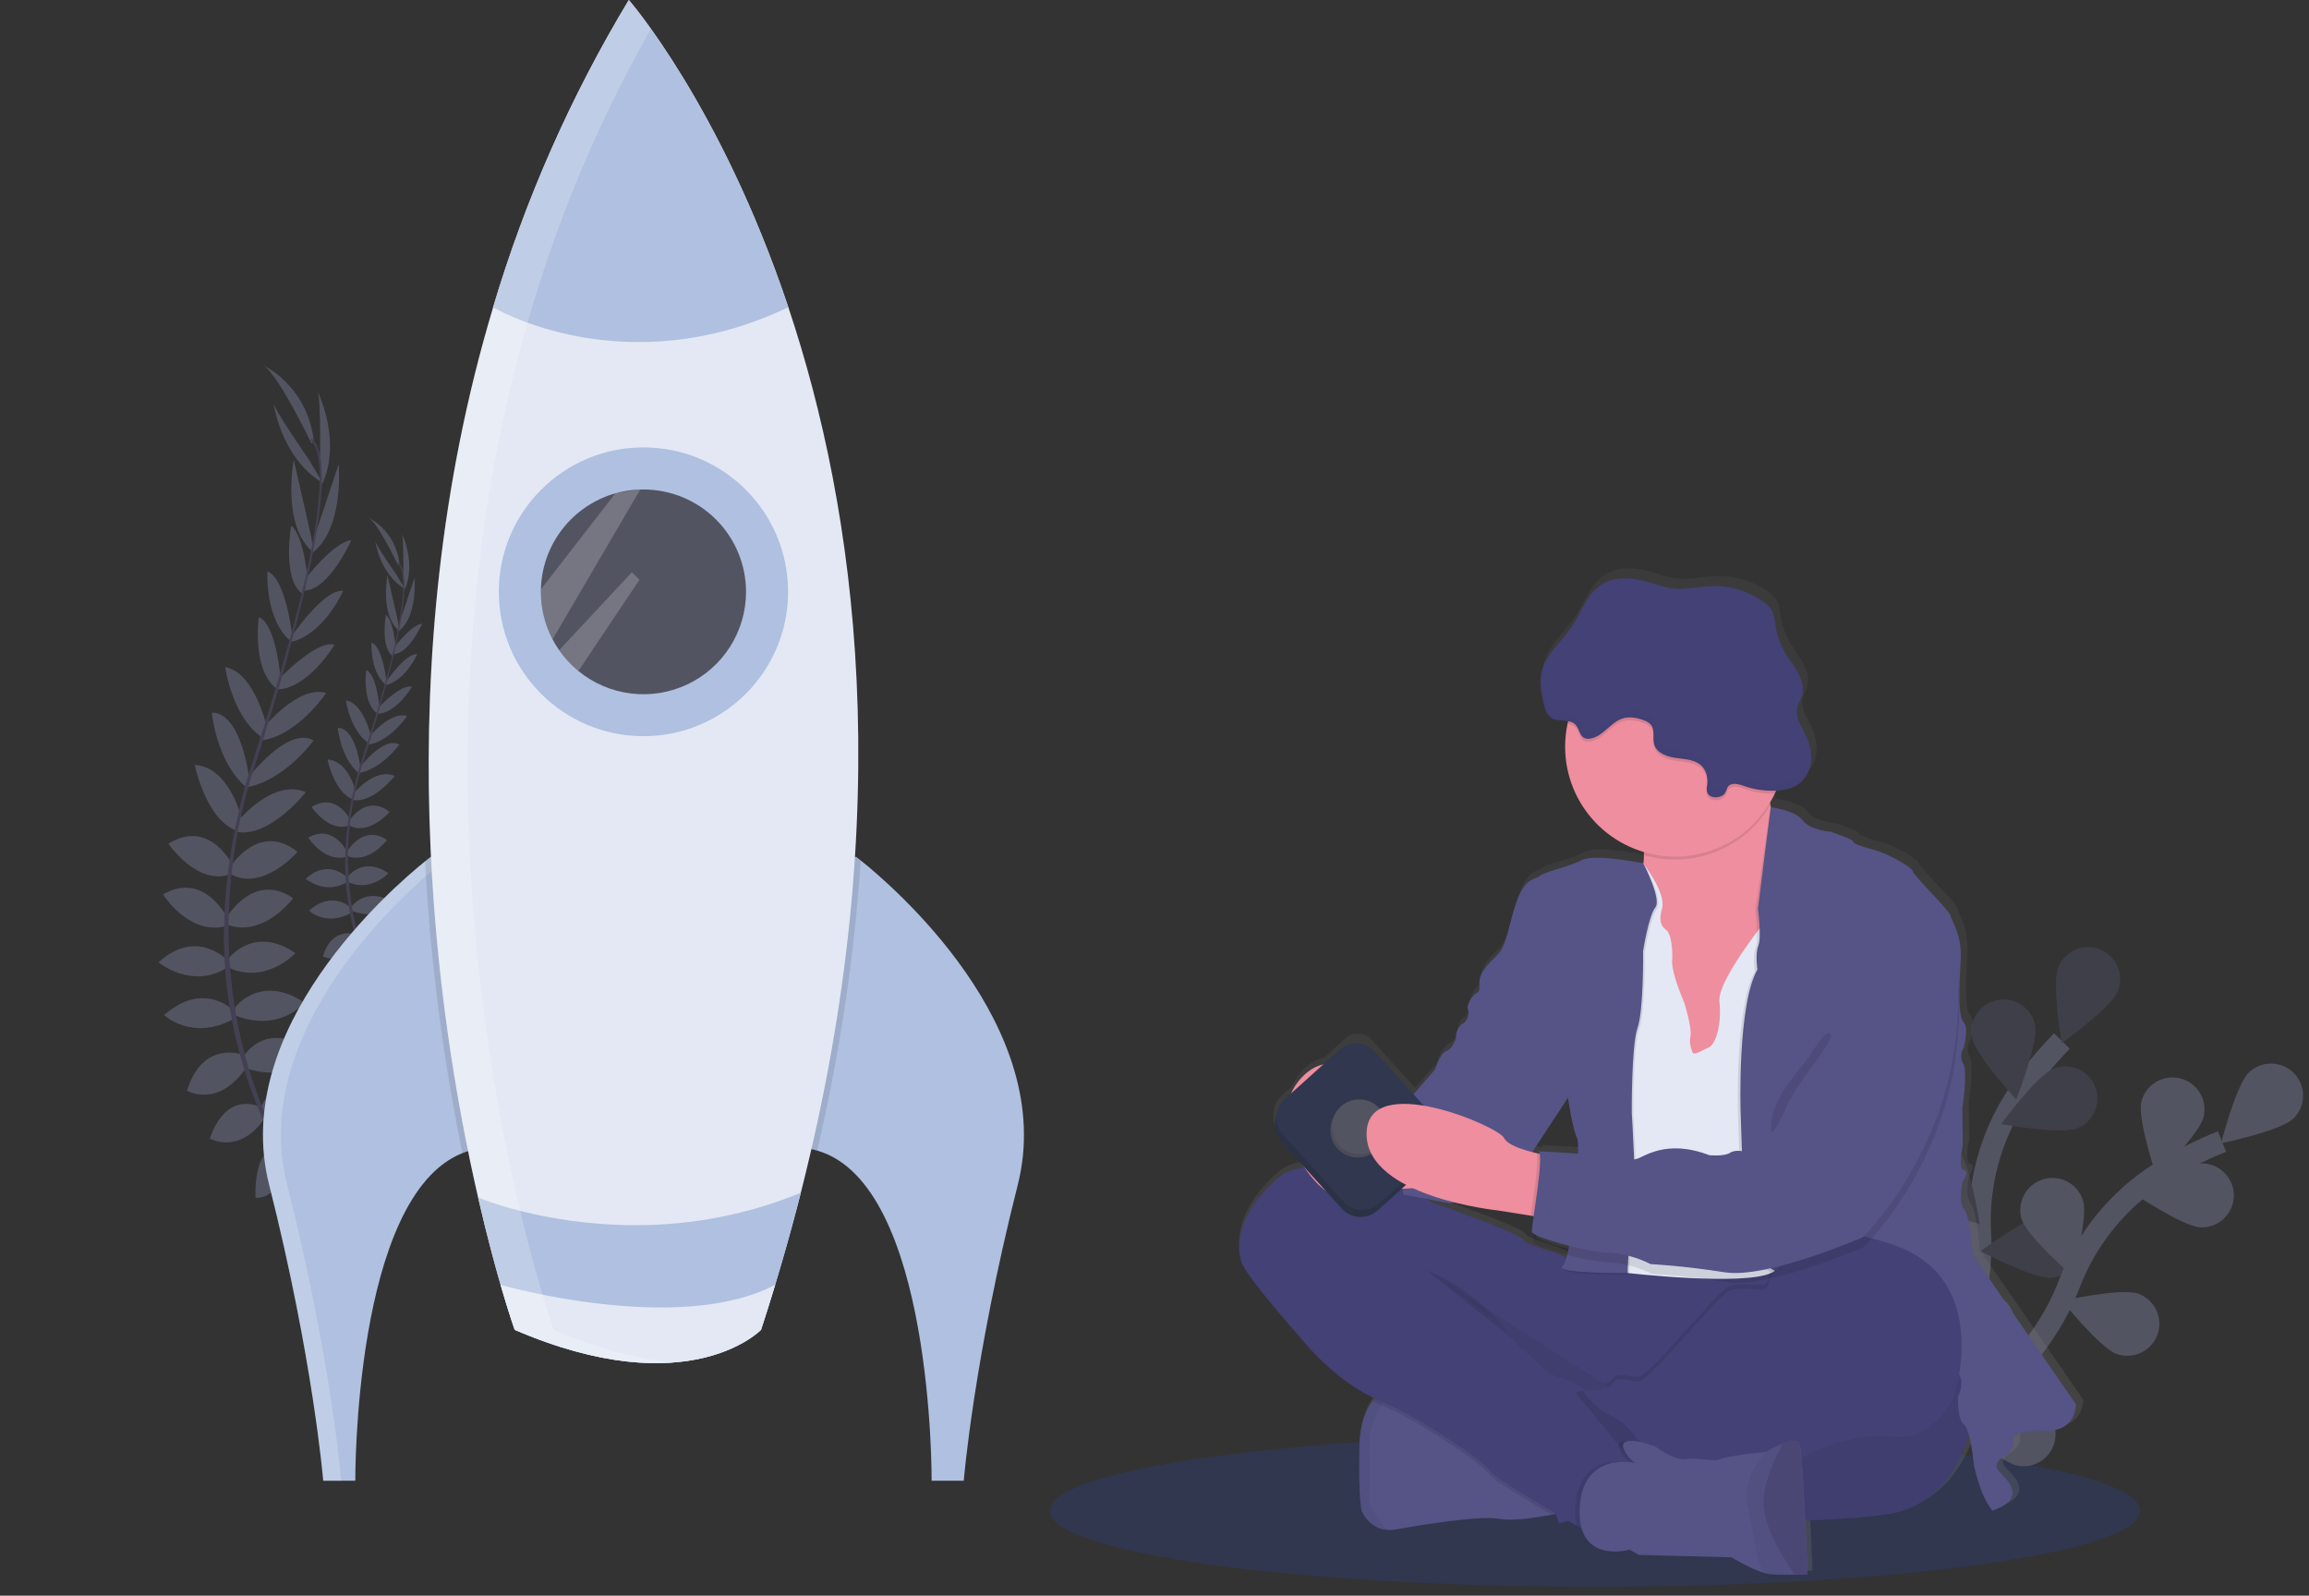 <svg width="123" height="85" viewBox="0 0 123 85" fill="none" xmlns="http://www.w3.org/2000/svg">
<rect x="0" y="0" width="123" height="85" fill="#333333" stroke="none"/>
<g clip-path="url(#clip0)">
<path d="M84.965 84.529C101.004 84.529 114.007 82.715 114.007 80.478C114.007 78.24 101.004 76.427 84.965 76.427C68.926 76.427 55.924 78.24 55.924 80.478C55.924 82.715 68.926 84.529 84.965 84.529Z" fill="#30374E"/>
<path d="M15.999 63.001C15.999 63.001 17.419 62.679 18.349 63.631C18.349 63.631 17.751 64.168 16.344 63.573L15.999 63.001Z" fill="#535461"/>
<path d="M15.842 62.987C15.842 62.987 15.001 64.177 15.534 65.398C15.534 65.398 16.262 65.049 16.241 63.524L15.842 62.987Z" fill="#535461"/>
<path d="M14.896 61.194C14.896 61.194 15.4 60.104 17.8 61.422C17.8 61.422 17.542 62.15 16.522 62.16C15.502 62.171 15.197 61.73 14.896 61.194Z" fill="#535461"/>
<path d="M14.743 61.128C14.743 61.128 13.541 61.072 13.609 63.803C13.609 63.803 14.376 63.911 14.855 63.011C15.333 62.111 15.079 61.646 14.743 61.128Z" fill="#535461"/>
<path d="M13.906 59.002C13.906 59.002 14.444 57.103 16.968 58.263C16.968 58.263 16.527 60.001 14.193 59.62L13.906 59.002Z" fill="#535461"/>
<path d="M12.969 56.281C12.969 56.281 14.107 54.322 16.464 55.911C16.464 55.911 15.798 57.723 13.206 56.937L12.969 56.281Z" fill="#535461"/>
<path d="M12.524 53.661C12.524 53.661 13.882 51.841 16.22 53.413C16.22 53.413 14.922 55.017 12.553 54.1L12.524 53.661Z" fill="#535461"/>
<path d="M12.122 51.114C12.122 51.114 13.494 49.218 15.735 50.776C15.735 50.776 14.156 52.476 12.149 51.535L12.122 51.114Z" fill="#535461"/>
<path d="M12.102 48.832C12.102 48.832 13.517 46.413 15.614 47.847C15.614 47.847 14.063 49.948 12.132 49.271L12.102 48.832Z" fill="#535461"/>
<path d="M12.292 46.15C12.292 46.15 13.798 43.744 15.852 45.379C15.852 45.379 14.012 47.499 12.316 46.576L12.292 46.15Z" fill="#535461"/>
<path d="M12.683 43.738C12.683 43.738 14.511 41.45 16.292 42.195C16.292 42.195 14.39 44.622 12.634 44.317L12.683 43.738Z" fill="#535461"/>
<path d="M13.221 41.44C13.221 41.44 15.323 38.649 16.703 39.441C16.703 39.441 15.164 41.598 13.091 41.948L13.221 41.44Z" fill="#535461"/>
<path d="M14.041 38.763C14.041 38.763 15.887 36.473 17.375 36.911C17.375 36.911 15.821 39.262 13.815 39.454L14.041 38.763Z" fill="#535461"/>
<path d="M14.777 36.26C14.777 36.26 16.84 34.048 17.822 34.346C17.822 34.346 16.387 36.747 14.712 36.725L14.777 36.26Z" fill="#535461"/>
<path d="M15.505 33.945C15.505 33.945 17.236 31.352 18.283 31.475C18.283 31.475 17.281 33.751 15.523 34.195L15.505 33.945Z" fill="#535461"/>
<path d="M16.258 30.841C16.258 30.841 17.805 28.837 18.711 28.781C18.711 28.781 17.559 31.395 16.23 31.466L16.258 30.841Z" fill="#535461"/>
<path d="M16.688 28.778L18.041 24.732C18.041 24.732 18.364 28.285 16.535 29.522L16.688 28.778Z" fill="#535461"/>
<path d="M17.052 24.391C17.052 24.391 17.1 21.085 16.909 20.83C16.909 20.83 18.251 23.486 17.14 25.845L17.052 24.391Z" fill="#535461"/>
<path d="M13.837 58.962C13.837 58.962 12.088 58.036 11.173 60.651C11.173 60.651 12.732 61.54 14.077 59.597L13.837 58.962Z" fill="#535461"/>
<path d="M12.908 56.179C12.908 56.179 10.787 55.379 9.966 58.099C9.966 58.099 11.63 59.081 13.14 56.836L12.908 56.179Z" fill="#535461"/>
<path d="M12.439 53.825C12.439 53.825 10.848 52.203 8.743 54.075C8.743 54.075 10.242 55.492 12.468 54.268L12.439 53.825Z" fill="#535461"/>
<path d="M12.071 51.119C12.071 51.119 10.457 49.421 8.445 51.265C8.445 51.265 10.237 52.739 12.102 51.538L12.071 51.119Z" fill="#535461"/>
<path d="M12.106 48.896C12.106 48.896 10.884 46.376 8.683 47.643C8.683 47.643 10.066 49.858 12.043 49.333L12.106 48.896Z" fill="#535461"/>
<path d="M12.418 46.13C12.418 46.13 11.2 43.564 8.97 44.942C8.97 44.942 10.547 47.262 12.341 46.545L12.418 46.13Z" fill="#535461"/>
<path d="M12.906 43.736C12.906 43.736 12.299 40.874 10.373 40.743C10.373 40.743 10.983 43.764 12.686 44.274L12.906 43.736Z" fill="#535461"/>
<path d="M13.27 41.442C13.27 41.442 12.876 37.973 11.285 37.957C11.285 37.957 11.516 40.595 13.125 41.946L13.27 41.442Z" fill="#535461"/>
<path d="M14.199 38.652C14.199 38.652 13.531 35.789 11.997 35.538C11.997 35.538 12.373 38.33 14.097 39.373L14.199 38.652Z" fill="#535461"/>
<path d="M14.958 36.268C14.958 36.268 14.743 33.255 13.785 32.873C13.785 32.873 13.397 35.641 14.716 36.672L14.958 36.268Z" fill="#535461"/>
<path d="M15.574 33.907C15.574 33.907 15.236 30.81 14.25 30.437C14.25 30.437 14.089 32.916 15.444 34.12L15.574 33.907Z" fill="#535461"/>
<path d="M16.408 31.079C16.408 31.079 16.232 28.555 15.51 28.007C15.51 28.007 15.017 30.819 16.085 31.611L16.408 31.079Z" fill="#535461"/>
<path d="M16.595 28.659L15.649 24.5C15.649 24.5 14.979 28.004 16.678 29.415L16.595 28.659Z" fill="#535461"/>
<path d="M16.448 24.472C16.448 24.472 14.551 21.757 14.566 21.442C14.566 21.442 14.947 24.392 17.192 25.725L16.448 24.472Z" fill="#535461"/>
<path d="M16.595 23.625C16.595 23.625 14.717 19.717 13.967 19.437C13.967 19.437 16.343 20.45 16.722 23.496L16.595 23.625Z" fill="#535461"/>
<path d="M16.223 31.486L16.115 31.459C17.175 26.95 17.324 24.107 16.535 23.454L16.608 23.366C17.441 24.057 17.309 26.866 16.223 31.486Z" fill="#444053"/>
<path d="M13.181 42.079L13.014 42.033C13.132 41.618 13.259 41.197 13.394 40.781C14.577 37.16 15.56 33.802 16.164 31.232L16.3 31.151C15.696 33.728 14.74 37.21 13.559 40.834C13.424 41.248 13.297 41.667 13.181 42.079Z" fill="#444053"/>
<path d="M18.242 66.173C18.218 66.15 15.852 63.825 14.034 59.705C12.969 57.294 12.293 54.729 12.032 52.106C11.71 48.828 12.15 45.113 13.108 41.702L13.245 41.844C11.094 49.501 12.58 55.839 14.238 59.603C16.038 63.683 18.378 65.986 18.401 66.009L18.242 66.173Z" fill="#444053"/>
<path d="M20.847 53.91C20.847 53.91 21.708 53.714 22.269 54.291C22.269 54.291 21.907 54.614 21.057 54.256L20.847 53.91Z" fill="#535461"/>
<path d="M20.753 53.903C20.753 53.903 20.246 54.622 20.569 55.36C20.569 55.36 21.007 55.145 20.999 54.227L20.753 53.903Z" fill="#535461"/>
<path d="M20.181 52.817C20.181 52.817 20.486 52.159 21.935 52.956C21.935 52.956 21.779 53.395 21.162 53.401C20.546 53.408 20.365 53.141 20.181 52.817Z" fill="#535461"/>
<path d="M20.089 52.777C20.089 52.777 19.362 52.744 19.402 54.394C19.402 54.394 19.866 54.459 20.155 53.916C20.445 53.372 20.292 53.091 20.089 52.777Z" fill="#535461"/>
<path d="M19.58 51.492C19.58 51.492 19.91 50.344 21.433 51.043C21.433 51.043 21.168 52.095 19.756 51.864L19.58 51.492Z" fill="#535461"/>
<path d="M19.016 49.847C19.016 49.847 19.704 48.666 21.129 49.624C21.129 49.624 20.726 50.719 19.159 50.243L19.016 49.847Z" fill="#535461"/>
<path d="M18.746 48.264C18.746 48.264 19.568 47.163 20.98 48.113C20.98 48.113 20.197 49.08 18.765 48.529L18.746 48.264Z" fill="#535461"/>
<path d="M18.503 46.724C18.503 46.724 19.334 45.577 20.688 46.52C20.688 46.52 19.734 47.547 18.52 46.978L18.503 46.724Z" fill="#535461"/>
<path d="M18.493 45.343C18.493 45.343 19.353 43.882 20.615 44.748C20.615 44.748 19.677 46.019 18.51 45.607L18.493 45.343Z" fill="#535461"/>
<path d="M18.605 43.723C18.605 43.723 19.518 42.268 20.756 43.253C20.756 43.253 19.644 44.535 18.617 43.976L18.605 43.723Z" fill="#535461"/>
<path d="M18.843 42.265C18.843 42.265 19.948 40.882 21.025 41.333C21.025 41.333 19.875 42.8 18.816 42.615L18.843 42.265Z" fill="#535461"/>
<path d="M19.168 40.876C19.168 40.876 20.439 39.189 21.273 39.667C21.273 39.667 20.343 40.971 19.09 41.183L19.168 40.876Z" fill="#535461"/>
<path d="M19.664 39.258C19.664 39.258 20.78 37.875 21.682 38.14C21.682 38.14 20.743 39.56 19.531 39.676L19.664 39.258Z" fill="#535461"/>
<path d="M20.109 37.744C20.109 37.744 21.356 36.407 21.95 36.587C21.95 36.587 21.083 38.038 20.07 38.025L20.109 37.744Z" fill="#535461"/>
<path d="M20.549 36.344C20.549 36.344 21.596 34.777 22.228 34.85C22.228 34.85 21.624 36.225 20.56 36.495L20.549 36.344Z" fill="#535461"/>
<path d="M21.005 34.468C21.005 34.468 21.941 33.257 22.489 33.222C22.489 33.222 21.791 34.803 20.988 34.842L21.005 34.468Z" fill="#535461"/>
<path d="M21.265 33.22L22.081 30.776C22.081 30.776 22.275 32.924 21.168 33.675L21.265 33.22Z" fill="#535461"/>
<path d="M21.485 30.568C21.485 30.568 21.513 28.57 21.398 28.415C21.398 28.415 22.209 30.02 21.537 31.447L21.485 30.568Z" fill="#535461"/>
<path d="M19.54 51.469C19.54 51.469 18.484 50.908 17.927 52.489C17.927 52.489 18.87 53.025 19.683 51.853L19.54 51.469Z" fill="#535461"/>
<path d="M18.98 49.781C18.98 49.781 17.697 49.298 17.201 50.941C17.201 50.941 18.206 51.535 19.12 50.179L18.98 49.781Z" fill="#535461"/>
<path d="M18.695 48.362C18.695 48.362 17.734 47.382 16.461 48.513C16.461 48.513 17.367 49.372 18.713 48.629L18.695 48.362Z" fill="#535461"/>
<path d="M18.473 46.726C18.473 46.726 17.498 45.701 16.281 46.815C16.281 46.815 17.364 47.705 18.491 46.981L18.473 46.726Z" fill="#535461"/>
<path d="M18.495 45.379C18.495 45.379 17.756 43.855 16.424 44.621C16.424 44.621 17.261 45.959 18.456 45.643L18.495 45.379Z" fill="#535461"/>
<path d="M18.683 43.709C18.683 43.709 17.946 42.157 16.595 42.991C16.595 42.991 17.548 44.394 18.633 43.957L18.683 43.709Z" fill="#535461"/>
<path d="M18.978 42.265C18.978 42.265 18.611 40.534 17.446 40.456C17.446 40.456 17.815 42.281 18.844 42.589L18.978 42.265Z" fill="#535461"/>
<path d="M19.198 40.877C19.198 40.877 18.961 38.78 17.993 38.769C17.993 38.769 18.133 40.364 19.105 41.181L19.198 40.877Z" fill="#535461"/>
<path d="M19.759 39.19C19.759 39.19 19.355 37.459 18.428 37.307C18.428 37.307 18.656 38.993 19.698 39.625L19.759 39.19Z" fill="#535461"/>
<path d="M20.218 37.749C20.218 37.749 20.086 35.924 19.51 35.696C19.51 35.696 19.275 37.37 20.072 37.993L20.218 37.749Z" fill="#535461"/>
<path d="M20.591 36.321C20.591 36.321 20.387 34.448 19.791 34.223C19.791 34.223 19.693 35.726 20.513 36.45L20.591 36.321Z" fill="#535461"/>
<path d="M21.095 34.612C21.095 34.612 20.987 33.086 20.557 32.754C20.557 32.754 20.259 34.455 20.904 34.933L21.095 34.612Z" fill="#535461"/>
<path d="M21.211 33.148L20.639 30.634C20.639 30.634 20.233 32.753 21.26 33.606L21.211 33.148Z" fill="#535461"/>
<path d="M21.119 30.617C21.119 30.617 19.974 28.978 19.982 28.786C19.982 28.786 20.212 30.569 21.569 31.374L21.119 30.617Z" fill="#535461"/>
<path d="M21.205 30.104C21.205 30.104 20.069 27.742 19.617 27.576C19.617 27.576 21.054 28.188 21.282 30.03L21.205 30.104Z" fill="#535461"/>
<path d="M20.983 34.856L20.915 34.84C21.56 32.114 21.646 30.395 21.169 30.001L21.213 29.948C21.72 30.366 21.64 32.065 20.983 34.856Z" fill="#444053"/>
<path d="M19.144 41.262L19.043 41.233C19.114 40.983 19.192 40.728 19.273 40.481C19.987 38.292 20.583 36.262 20.947 34.708L21.03 34.659C20.664 36.216 20.087 38.322 19.372 40.514C19.291 40.762 19.214 41.012 19.144 41.262Z" fill="#444053"/>
<path d="M22.204 55.828C22.19 55.814 20.759 54.408 19.66 51.917C19.016 50.46 18.608 48.909 18.45 47.324C18.253 45.342 18.522 43.096 19.101 41.033L19.184 41.119C17.884 45.748 18.782 49.58 19.784 51.856C20.873 54.326 22.286 55.714 22.302 55.728L22.204 55.828Z" fill="#444053"/>
<path d="M25.439 61.196C25.163 61.245 24.893 61.322 24.632 61.426C18.83 63.739 18.927 78.878 18.927 78.878H17.219C17.219 78.878 16.681 72.381 14.337 63.112C12.226 54.772 20.886 47.298 22.645 45.881C22.843 45.723 22.952 45.639 22.952 45.639C31.675 48.839 25.439 61.196 25.439 61.196Z" fill="#AFC0E0"/>
<path opacity="0.2" d="M23.587 45.903C23.386 45.81 23.178 45.722 22.957 45.642C22.957 45.642 22.85 45.725 22.65 45.883C20.891 47.3 12.231 54.775 14.343 63.114C16.686 72.383 17.219 78.878 17.219 78.878H18.18C18.18 78.878 17.647 72.381 15.298 63.112C13.195 54.811 21.771 47.365 23.587 45.903Z" fill="white"/>
<path d="M54.217 63.114C51.868 72.383 51.339 78.878 51.339 78.878H49.627C49.627 78.878 49.735 63.056 43.525 61.29C43.391 61.249 43.254 61.218 43.115 61.194C43.115 61.194 36.877 48.837 45.602 45.639C45.602 45.639 45.69 45.705 45.85 45.833C47.466 47.124 56.352 54.678 54.217 63.114Z" fill="#AFC0E0"/>
<path opacity="0.1" d="M25.439 61.196C25.163 61.245 24.893 61.322 24.632 61.426C23.584 56.302 22.919 51.106 22.645 45.883C22.843 45.725 22.952 45.642 22.952 45.642C31.675 48.839 25.439 61.196 25.439 61.196Z" fill="black"/>
<path opacity="0.1" d="M45.853 45.835C45.497 51.043 44.72 56.213 43.528 61.296C43.394 61.256 43.257 61.224 43.118 61.201C43.118 61.201 36.88 48.843 45.605 45.646C45.602 45.642 45.69 45.707 45.853 45.835Z" fill="black"/>
<path d="M42.659 63.539C42.057 65.911 41.351 68.345 40.541 70.84C40.541 70.84 36.699 74.835 27.418 70.84C27.418 70.84 26.491 68.231 25.471 63.796C23.227 54.043 20.534 35.459 26.271 16.369C27.979 10.631 30.407 5.131 33.497 0C33.497 0 38.398 5.616 41.995 16.366C45.591 27.116 47.88 43.001 42.659 63.539Z" fill="#E3E8F4"/>
<path d="M34.277 39.215C38.532 39.215 41.981 35.771 41.981 31.524C41.981 27.276 38.532 23.833 34.277 23.833C30.021 23.833 26.572 27.276 26.572 31.524C26.572 35.771 30.021 39.215 34.277 39.215Z" fill="#AFC0E0"/>
<path d="M39.741 31.528C39.741 32.561 39.447 33.572 38.894 34.445C38.34 35.318 37.55 36.016 36.614 36.458C35.679 36.9 34.638 37.067 33.611 36.941C32.583 36.816 31.613 36.401 30.813 35.746C30.422 35.425 30.078 35.052 29.789 34.637C29.659 34.452 29.541 34.259 29.436 34.059C29.026 33.278 28.813 32.409 28.813 31.528C28.813 31.484 28.813 31.441 28.813 31.398C28.841 30.232 29.243 29.105 29.959 28.183C30.675 27.261 31.669 26.592 32.793 26.274C33.223 26.156 33.665 26.089 34.11 26.075H34.273C34.991 26.074 35.702 26.215 36.365 26.489C37.028 26.763 37.631 27.164 38.139 27.671C38.647 28.177 39.049 28.778 39.324 29.44C39.599 30.102 39.741 30.811 39.741 31.528Z" fill="#535461"/>
<path d="M41.993 16.366C33.252 20.544 26.265 16.366 26.265 16.366C27.976 10.629 30.405 5.13 33.497 0C33.497 0 38.398 5.616 41.993 16.366Z" fill="#AFC0E0"/>
<path d="M42.659 63.539C42.25 65.145 41.795 66.779 41.293 68.441C41.055 69.233 40.804 70.032 40.54 70.837C40.54 70.837 36.698 74.832 27.417 70.837C27.417 70.837 27.116 69.99 26.664 68.441C26.326 67.27 25.906 65.701 25.467 63.792C25.467 63.792 28.922 65.264 33.826 65.264C36.855 65.275 39.857 64.689 42.659 63.539Z" fill="#AFC0E0"/>
<path d="M41.293 68.441C41.055 69.233 40.804 70.032 40.54 70.837C40.54 70.837 36.698 74.832 27.417 70.837C27.417 70.837 27.116 69.99 26.664 68.441C26.663 68.441 36.122 71.157 41.293 68.441Z" fill="#E3E8F4"/>
<path opacity="0.2" d="M32.797 26.267L32.785 26.275L28.816 31.39C28.816 31.433 28.816 31.476 28.816 31.52C28.815 32.402 29.029 33.27 29.438 34.051L34.115 26.067L32.797 26.267Z" fill="white"/>
<path opacity="0.2" d="M34.064 30.884L30.813 35.742C30.422 35.421 30.078 35.048 29.789 34.633L33.661 30.484L34.064 30.884Z" fill="white"/>
<path opacity="0.2" d="M29.494 70.838C29.494 70.838 28.567 68.228 27.547 63.794C25.303 54.04 22.61 35.456 28.347 16.366C29.889 11.201 32.012 6.227 34.677 1.54C33.949 0.521 33.494 0.001 33.494 0.001C30.403 5.13 27.974 10.629 26.265 16.366C20.529 35.456 23.221 54.04 25.466 63.794C26.486 68.228 27.413 70.838 27.413 70.838C31.08 72.415 33.897 72.746 35.964 72.57C34.198 72.436 32.053 71.939 29.494 70.838Z" fill="white"/>
<path d="M100.786 78.265C100.786 78.265 105.814 72.02 105.48 65.766C105.324 63.144 106.023 60.542 107.474 58.351C108.173 57.314 108.965 56.344 109.841 55.452" stroke="#535461" stroke-width="1.174" stroke-miterlimit="10"/>
<path d="M109.65 51.514C109.291 52.385 109.829 55.559 109.829 55.559C109.829 55.559 112.45 53.682 112.81 52.812C112.982 52.394 112.981 51.924 112.807 51.507C112.632 51.089 112.299 50.758 111.88 50.586C111.461 50.414 110.991 50.415 110.573 50.589C110.155 50.763 109.823 51.096 109.65 51.514Z" fill="#535461"/>
<path d="M105.049 55.265C105.222 56.191 107.402 58.564 107.402 58.564C107.402 58.564 108.586 55.567 108.408 54.64C108.325 54.196 108.068 53.802 107.695 53.546C107.321 53.291 106.861 53.193 106.415 53.276C105.97 53.359 105.576 53.615 105.319 53.988C105.063 54.361 104.966 54.821 105.049 55.265Z" fill="#535461"/>
<path d="M101.764 63.556C102.381 64.268 105.464 65.218 105.464 65.218C105.464 65.218 104.965 62.037 104.348 61.324C104.048 60.993 103.63 60.793 103.185 60.766C102.739 60.739 102.3 60.887 101.963 61.179C101.625 61.471 101.415 61.883 101.379 62.328C101.342 62.772 101.481 63.213 101.766 63.556H101.764Z" fill="#535461"/>
<path d="M100.694 70.388C101.181 71.195 104.058 72.65 104.058 72.65C104.058 72.65 104.106 69.429 103.618 68.624C103.502 68.432 103.35 68.265 103.169 68.133C102.988 68 102.783 67.904 102.565 67.85C102.347 67.797 102.121 67.786 101.899 67.82C101.677 67.854 101.464 67.931 101.272 68.046C101.08 68.162 100.913 68.315 100.78 68.495C100.647 68.675 100.551 68.88 100.497 69.098C100.443 69.315 100.433 69.541 100.467 69.762C100.501 69.984 100.578 70.197 100.694 70.388Z" fill="#535461"/>
<path d="M110.65 60.096C109.774 60.445 106.599 59.876 106.599 59.876C106.599 59.876 108.505 57.278 109.381 56.928C109.802 56.761 110.273 56.766 110.689 56.945C111.106 57.123 111.434 57.459 111.602 57.879C111.77 58.299 111.764 58.769 111.586 59.184C111.407 59.6 111.07 59.928 110.65 60.096Z" fill="#535461"/>
<path d="M109.297 68.07C108.357 68.142 105.497 66.651 105.497 66.651C105.497 66.651 108.094 64.74 109.035 64.669C109.482 64.644 109.92 64.795 110.256 65.089C110.593 65.383 110.8 65.797 110.835 66.242C110.869 66.687 110.727 67.127 110.439 67.469C110.152 67.811 109.742 68.027 109.297 68.07Z" fill="#535461"/>
<path d="M106.916 75.64C106.001 75.869 102.931 74.882 102.931 74.882C102.931 74.882 105.167 72.561 106.083 72.333C106.3 72.278 106.526 72.267 106.748 72.299C106.97 72.332 107.183 72.408 107.376 72.523C107.568 72.638 107.736 72.789 107.87 72.969C108.004 73.149 108.101 73.353 108.156 73.57C108.211 73.787 108.222 74.013 108.189 74.234C108.157 74.456 108.081 74.669 107.965 74.861C107.85 75.053 107.698 75.221 107.518 75.355C107.338 75.488 107.134 75.585 106.916 75.64Z" fill="#535461"/>
<path opacity="0.25" d="M109.65 51.514C109.291 52.385 109.829 55.559 109.829 55.559C109.829 55.559 112.45 53.682 112.81 52.812C112.982 52.394 112.981 51.924 112.807 51.507C112.632 51.089 112.299 50.758 111.88 50.586C111.461 50.414 110.991 50.415 110.573 50.589C110.155 50.763 109.823 51.096 109.65 51.514Z" fill="black"/>
<path opacity="0.25" d="M105.049 55.265C105.222 56.191 107.402 58.564 107.402 58.564C107.402 58.564 108.586 55.567 108.408 54.64C108.325 54.196 108.068 53.802 107.695 53.546C107.321 53.291 106.861 53.193 106.415 53.276C105.97 53.359 105.576 53.615 105.319 53.988C105.063 54.361 104.966 54.821 105.049 55.265Z" fill="black"/>
<path opacity="0.25" d="M101.764 63.556C102.381 64.268 105.464 65.218 105.464 65.218C105.464 65.218 104.965 62.037 104.348 61.324C104.048 60.993 103.63 60.793 103.185 60.766C102.739 60.739 102.3 60.887 101.963 61.179C101.625 61.471 101.415 61.883 101.379 62.328C101.342 62.772 101.481 63.213 101.766 63.556H101.764Z" fill="black"/>
<path opacity="0.25" d="M100.694 70.388C101.181 71.195 104.058 72.65 104.058 72.65C104.058 72.65 104.106 69.429 103.618 68.624C103.502 68.432 103.35 68.265 103.169 68.133C102.988 68 102.783 67.904 102.565 67.85C102.347 67.797 102.121 67.786 101.899 67.82C101.677 67.854 101.464 67.931 101.272 68.046C101.08 68.162 100.913 68.315 100.78 68.495C100.647 68.675 100.551 68.88 100.497 69.098C100.443 69.315 100.433 69.541 100.467 69.762C100.501 69.984 100.578 70.197 100.694 70.388Z" fill="black"/>
<path opacity="0.25" d="M110.65 60.096C109.774 60.445 106.599 59.876 106.599 59.876C106.599 59.876 108.505 57.278 109.381 56.928C109.802 56.761 110.273 56.766 110.689 56.945C111.106 57.123 111.434 57.459 111.602 57.879C111.77 58.299 111.764 58.769 111.586 59.184C111.407 59.6 111.07 59.928 110.65 60.096Z" fill="black"/>
<path opacity="0.25" d="M109.297 68.07C108.357 68.142 105.497 66.651 105.497 66.651C105.497 66.651 108.094 64.74 109.035 64.669C109.482 64.644 109.92 64.795 110.256 65.089C110.593 65.383 110.8 65.797 110.835 66.242C110.869 66.687 110.727 67.127 110.439 67.469C110.152 67.811 109.742 68.027 109.297 68.07Z" fill="black"/>
<path opacity="0.25" d="M106.916 75.64C106.001 75.869 102.931 74.882 102.931 74.882C102.931 74.882 105.167 72.561 106.083 72.333C106.3 72.278 106.526 72.267 106.748 72.299C106.97 72.332 107.183 72.408 107.376 72.523C107.568 72.638 107.736 72.789 107.87 72.969C108.004 73.149 108.101 73.353 108.156 73.57C108.211 73.787 108.222 74.013 108.189 74.234C108.157 74.456 108.081 74.669 107.965 74.861C107.85 75.053 107.698 75.221 107.518 75.355C107.338 75.488 107.134 75.585 106.916 75.64Z" fill="black"/>
<path d="M100.831 78.004C100.831 78.004 107.963 74.328 110.197 68.476C111.118 66.015 112.814 63.919 115.031 62.503C116.088 61.838 117.204 61.272 118.365 60.811" stroke="#535461" stroke-width="1.174" stroke-miterlimit="10"/>
<path d="M119.795 57.131C119.113 57.783 118.316 60.903 118.316 60.903C118.316 60.903 121.474 60.247 122.156 59.596C122.484 59.284 122.674 58.854 122.685 58.402C122.695 57.949 122.526 57.511 122.212 57.183C121.899 56.856 121.469 56.666 121.015 56.655C120.562 56.645 120.123 56.814 119.795 57.127V57.131Z" fill="#535461"/>
<path d="M114.066 58.7C113.851 59.617 114.878 62.673 114.878 62.673C114.878 62.673 117.168 60.41 117.39 59.488C117.493 59.049 117.417 58.587 117.179 58.203C116.941 57.819 116.561 57.545 116.121 57.441C115.682 57.337 115.218 57.41 114.833 57.647C114.448 57.883 114.172 58.261 114.066 58.7Z" fill="#535461"/>
<path d="M107.696 64.951C107.971 65.852 110.404 67.967 110.404 67.967C110.404 67.967 111.24 64.853 110.965 63.957C110.899 63.742 110.792 63.543 110.65 63.37C110.507 63.197 110.332 63.054 110.134 62.949C109.936 62.843 109.719 62.778 109.496 62.756C109.272 62.735 109.047 62.757 108.832 62.822C108.618 62.888 108.418 62.995 108.245 63.137C108.071 63.279 107.928 63.454 107.822 63.652C107.717 63.849 107.651 64.066 107.63 64.289C107.608 64.512 107.63 64.737 107.696 64.951Z" fill="#535461"/>
<path d="M103.944 70.764C104.062 71.699 106.102 74.193 106.102 74.193C106.102 74.193 107.453 71.27 107.333 70.335C107.276 69.886 107.043 69.478 106.685 69.201C106.327 68.924 105.873 68.801 105.424 68.858C104.974 68.915 104.566 69.147 104.288 69.505C104.011 69.862 103.887 70.315 103.944 70.764Z" fill="#535461"/>
<path d="M117.225 65.382C116.282 65.347 113.611 63.542 113.611 63.542C113.611 63.542 116.408 61.939 117.351 61.974C117.575 61.982 117.796 62.034 118 62.127C118.204 62.221 118.387 62.353 118.54 62.517C118.692 62.681 118.811 62.874 118.889 63.084C118.968 63.293 119.004 63.517 118.995 63.74C118.987 63.964 118.935 64.184 118.841 64.388C118.748 64.591 118.615 64.775 118.451 64.927C118.286 65.079 118.094 65.198 117.883 65.276C117.673 65.354 117.449 65.39 117.225 65.382Z" fill="#535461"/>
<path d="M112.75 72.124C111.861 71.81 109.853 69.29 109.853 69.29C109.853 69.29 113.003 68.595 113.892 68.91C114.103 68.984 114.298 69.1 114.464 69.25C114.631 69.4 114.767 69.581 114.863 69.783C114.96 69.985 115.015 70.204 115.027 70.428C115.039 70.652 115.006 70.876 114.931 71.087C114.856 71.298 114.741 71.492 114.59 71.658C114.44 71.825 114.259 71.96 114.056 72.056C113.854 72.153 113.634 72.208 113.41 72.22C113.186 72.232 112.962 72.199 112.75 72.124Z" fill="#535461"/>
<path d="M107.5 78.082C106.571 77.922 104.166 75.777 104.166 75.777C104.166 75.777 107.153 74.562 108.082 74.722C108.529 74.799 108.926 75.049 109.187 75.419C109.449 75.788 109.552 76.246 109.475 76.692C109.398 77.138 109.147 77.534 108.777 77.795C108.407 78.056 107.948 78.159 107.501 78.082H107.5Z" fill="#535461"/>
<path d="M110.971 74.553L105.444 66.551C105.444 66.551 105.336 64.57 104.979 64.107C104.622 63.644 104.902 62.615 104.902 62.615C104.902 62.615 105.289 62.049 104.953 61.997C104.618 61.946 104.902 60.684 104.902 60.684L104.876 58.677C104.876 58.677 105.185 56.745 104.927 56.285C104.852 56.16 104.814 56.016 104.819 55.87C104.823 55.724 104.87 55.582 104.953 55.462C104.953 55.462 105.263 54.355 104.953 54.072C104.643 53.79 104.721 52.065 104.798 50.701C104.876 49.337 104.255 48.565 104.255 48.359C104.255 48.153 102.211 46.146 102.211 45.967C102.211 45.788 100.921 45.04 100.145 44.834C99.369 44.628 98.982 44.475 99.008 44.371C99.034 44.268 97.794 43.857 97.794 43.857C97.794 43.857 96.708 43.78 96.294 43.239C95.88 42.698 94.617 42.543 94.581 42.538C94.573 42.502 94.564 42.466 94.557 42.43C94.549 42.395 94.541 42.353 94.533 42.314C94.631 42.15 94.722 41.983 94.803 41.81C94.828 41.757 94.852 41.702 94.874 41.653C95.327 41.633 95.792 41.536 96.147 41.259C96.329 41.107 96.478 40.919 96.585 40.706C96.691 40.494 96.752 40.262 96.765 40.025C96.787 39.55 96.683 39.077 96.463 38.654C96.237 38.19 95.905 37.71 96.019 37.208C96.069 36.993 96.2 36.8 96.266 36.587C96.392 36.185 96.276 35.742 96.08 35.369C95.884 34.995 95.612 34.666 95.395 34.304C95.117 33.843 94.932 33.333 94.85 32.801C94.805 32.522 94.788 32.228 94.647 31.982C94.531 31.8 94.376 31.644 94.195 31.526C93.386 30.949 92.41 30.653 91.417 30.685C90.714 30.71 90.012 30.9 89.314 30.813C88.894 30.761 88.493 30.612 88.086 30.491C87.219 30.235 86.22 30.13 85.465 30.625C84.709 31.12 84.409 32.094 83.898 32.855C83.447 33.529 82.784 34.094 82.44 34.807C82.44 34.794 82.446 34.78 82.451 34.766C82.366 34.931 82.301 35.106 82.258 35.286C82.127 35.846 82.237 36.433 82.373 36.992C82.443 37.281 82.54 37.594 82.79 37.754C83.041 37.914 83.396 37.879 83.693 37.931C83.682 37.98 83.669 38.029 83.659 38.079C83.351 39.528 83.602 41.041 84.361 42.314C85.121 43.587 86.332 44.529 87.756 44.95C87.756 45.003 87.756 45.058 87.756 45.107C87.755 45.255 87.746 45.403 87.729 45.549C87.729 45.549 85.131 45.013 84.433 45.377C83.735 45.743 82.366 46.022 82.159 46.226C81.953 46.43 81.436 46.277 80.976 47.487C80.516 48.697 80.46 49.931 79.865 50.494C79.27 51.056 78.961 51.446 78.935 51.858C78.91 52.271 79.013 52.373 78.779 52.503C78.546 52.633 78.212 53.172 78.315 53.378C78.315 53.378 78.444 53.892 78.031 54.148C77.618 54.405 77.668 54.92 77.668 54.92C77.668 54.92 77.513 55.487 77.152 55.615C76.79 55.743 76.557 56.593 76.557 56.593L75.381 57.941L73.059 55.375C72.885 55.182 72.642 55.067 72.383 55.054C72.124 55.04 71.87 55.13 71.677 55.304L70.537 56.33C70.097 56.437 69.699 56.673 69.395 57.009C69.147 57.264 68.947 57.561 68.805 57.887L68.18 58.448C67.984 58.691 67.864 58.986 67.835 59.297C67.806 59.608 67.871 59.921 68.02 60.196L69.507 61.837L69.517 61.851C68.954 61.922 68.457 62.102 68.078 62.436C65.857 64.392 65.83 66.194 66.166 67.016C66.503 67.837 69.318 71.004 69.318 71.004C69.318 71.004 70.954 73.127 73.316 74.257L73.298 74.275C73.252 74.324 73.205 74.382 73.16 74.436L73.121 74.485L73.086 74.535L73.044 74.597C73.032 74.613 73.022 74.63 73.011 74.647C73 74.665 72.981 74.696 72.967 74.722L72.938 74.771C72.92 74.803 72.902 74.837 72.885 74.871L72.868 74.904C72.846 74.949 72.825 74.995 72.804 75.044C72.797 75.061 72.79 75.079 72.783 75.096C72.77 75.13 72.756 75.164 72.743 75.204C72.73 75.243 72.727 75.248 72.719 75.27C72.712 75.293 72.697 75.337 72.686 75.371C72.675 75.406 72.671 75.419 72.664 75.443C72.658 75.467 72.643 75.518 72.633 75.557C72.624 75.596 72.621 75.602 72.615 75.627C72.601 75.686 72.587 75.747 72.575 75.811C72.575 75.835 72.567 75.86 72.562 75.884C72.554 75.927 72.546 75.971 72.54 76.016C72.534 76.048 72.531 76.079 72.527 76.11C72.522 76.141 72.516 76.195 72.51 76.238L72.501 76.336C72.501 76.384 72.492 76.433 72.489 76.483C72.489 76.513 72.489 76.543 72.484 76.573C72.484 76.654 72.475 76.736 72.474 76.822C72.422 79.828 72.599 80.269 72.599 80.269C72.599 80.269 72.963 81.228 73.97 81.297C74.118 81.308 74.266 81.3 74.412 81.273C75.756 81.041 78.907 80.501 80.019 80.707C80.686 80.831 81.924 80.648 82.805 80.482L83.036 80.438L83.197 80.949L83.708 80.809L84.138 81.06L84.413 81.216C84.922 82.943 86.994 82.355 86.994 82.355L87.48 82.636L92.467 82.765C92.467 82.765 93.543 83.409 94.232 83.611C94.314 83.635 94.398 83.654 94.483 83.665C94.945 83.703 95.409 83.711 95.873 83.691C96.254 83.682 96.55 83.665 96.55 83.665C96.55 83.665 96.5 82.314 96.427 80.801C98.332 80.721 100.022 80.602 101.045 80.423C103.709 79.956 104.82 77.539 105.228 76.247C105.351 76.775 105.439 77.311 105.49 77.85C105.598 78.322 105.737 78.786 105.904 79.24C106.049 79.605 106.24 79.951 106.472 80.268C108.436 79.599 107.247 78.597 106.833 78.159C106.419 77.72 107.118 77.361 107.118 77.361C107.118 77.361 107.656 77.001 107.609 76.666C107.562 76.331 107.531 75.971 109.288 75.997C111.045 76.023 110.971 74.553 110.971 74.553ZM83.686 58.126C83.709 58.273 83.954 59.858 84.176 60.273C84.222 60.361 84.24 60.673 84.234 61.12C83.193 61.037 82.109 60.993 82.109 60.993C82.14 61.031 82.159 61.077 82.165 61.125L82.001 61.089L81.763 61.031L83.681 58.119L83.686 58.126ZM79.887 64.16L81.689 64.445L81.841 64.469C81.789 64.749 81.758 65.033 81.747 65.318C81.747 65.345 81.788 65.377 81.846 65.415C81.821 65.557 81.809 65.7 81.811 65.844C81.84 65.987 82.682 66.294 83.648 66.55C83.635 66.601 83.622 66.651 83.609 66.697C82.756 66.249 81.412 66.04 81.257 65.707C81.102 65.374 76.524 63.774 76.524 63.774C76.524 63.774 76.357 63.686 76.069 63.547L77.273 63.774L77.605 63.741C78.356 63.928 79.118 64.068 79.887 64.157V64.16Z" fill="url(#paint0_linear)"/>
<path d="M105.09 75.673C105.09 75.673 104.373 79.992 100.737 80.631C97.1 81.27 84.961 81.142 84.961 81.142C84.961 81.142 78.021 80.146 75.512 74.292C73.002 68.438 71.389 66.112 73.54 66.01C75.691 65.908 87.292 69.921 87.954 69.972C88.615 70.022 105.73 61.076 105.09 75.673Z" fill="#434175"/>
<path opacity="0.05" d="M105.09 75.673C105.09 75.673 104.373 79.992 100.737 80.631C97.1 81.27 84.961 81.142 84.961 81.142C84.961 81.142 78.021 80.146 75.512 74.292C73.002 68.438 71.389 66.112 73.54 66.01C75.691 65.908 87.292 69.921 87.954 69.972C88.615 70.022 105.73 61.076 105.09 75.673Z" fill="black"/>
<path d="M72.536 80.478C72.536 80.478 72.899 81.431 73.896 81.499C74.042 81.509 74.189 81.501 74.334 81.475C75.665 81.245 78.79 80.709 79.891 80.912C80.553 81.036 81.778 80.853 82.651 80.689C83.231 80.582 83.655 80.474 83.655 80.474C83.655 80.474 82.631 77.075 82.502 76.973C82.373 76.871 77.893 74.187 77.893 74.187L74.343 73.932H74.333C74.333 73.932 73.675 73.976 73.13 74.638C72.755 75.09 72.433 75.833 72.412 77.05C72.362 80.043 72.536 80.478 72.536 80.478Z" fill="#565387"/>
<path opacity="0.05" d="M72.536 80.478C72.536 80.478 72.899 81.431 73.896 81.499C73.546 81.05 73.223 80.581 72.928 80.094L72.946 77.615C72.788 75.759 73.658 74.57 74.344 73.936H74.334C74.334 73.936 72.464 74.062 72.413 77.049C72.361 80.036 72.536 80.478 72.536 80.478Z" fill="black"/>
<path opacity="0.1" d="M87.932 75.059L91.235 72.482L96.434 67.369C96.434 67.369 95.872 67.342 95.026 67.306C94.811 67.44 94.225 67.862 94.203 68.379C94.177 69.004 92.797 68.422 92.081 68.78C91.364 69.137 87.856 73.62 87.24 73.591C86.625 73.562 86.14 73.28 85.883 73.715C85.883 73.724 85.871 73.733 85.865 73.742L87.932 75.059Z" fill="black"/>
<path opacity="0.1" d="M73.131 74.64C73.249 74.697 73.367 74.747 73.488 74.803C75.999 75.877 79.097 78.132 79.328 78.535C79.468 78.784 81.264 79.873 82.651 80.689C83.232 80.582 83.655 80.474 83.655 80.474C83.655 80.474 82.631 77.075 82.502 76.973C82.373 76.871 77.893 74.187 77.893 74.187L74.344 73.932H74.333C74.333 73.932 73.677 73.979 73.131 74.64Z" fill="black"/>
<path d="M66.165 67.313C66.498 68.131 69.285 71.276 69.285 71.276C69.285 71.276 71.051 73.576 73.561 74.65C76.072 75.723 79.17 77.978 79.4 78.382C79.549 78.645 81.552 79.847 82.958 80.674L83.274 80.858L83.973 81.263L84.343 81.477C84.343 81.477 85.203 80.79 86.054 80.099C86.905 79.407 87.735 78.73 87.749 78.691C87.774 78.615 88.106 77.745 88.03 77.695C87.99 77.668 87.815 77.314 87.492 76.903C87.148 76.448 86.701 76.08 86.188 75.83C85.004 75.293 84.498 74.071 84.498 74.071C84.498 74.071 84.39 73.989 84.215 73.882C83.911 73.691 83.424 73.416 83.064 73.37C82.499 73.299 81.45 72.149 81.45 72.149C81.45 72.149 80.733 71.688 80.451 71.101C80.182 70.541 76.211 67.818 75.843 67.567L85.471 73.738L87.775 75.217L91.079 72.64L96.278 67.527C96.278 67.527 95.579 67.492 94.557 67.45C92.03 67.342 87.543 67.169 86.976 67.297C86.514 67.404 86.038 67.435 85.567 67.388C85.567 67.388 84.289 67.446 83.444 67.001C82.598 66.555 81.265 66.347 81.112 66.017C80.958 65.688 76.425 64.101 76.425 64.101C76.425 64.101 70.254 60.829 68.051 62.773C65.848 64.716 65.832 66.496 66.165 67.313Z" fill="#434175"/>
<path d="M86.062 48.551L86.856 51.184L87.88 57.114L91.645 57.37L92.735 55.566L93.826 53.765C93.826 53.765 94.504 51.369 94.992 49.051C95.422 47 95.704 45.009 95.235 44.793C94.819 44.601 94.546 43.911 94.374 43.168C94.352 43.077 94.331 42.983 94.312 42.89C94.186 42.261 94.103 41.624 94.062 40.984C94.062 40.984 86.174 40.576 87.276 43.822C87.472 44.376 87.573 44.96 87.573 45.548C87.572 45.695 87.563 45.842 87.546 45.987C87.49 46.494 87.329 46.983 87.074 47.425C86.818 47.866 86.474 48.25 86.062 48.551Z" fill="#EE8E9E"/>
<path d="M84.423 48.117L84.705 52.59L85.345 56.398L86.062 58.162L86.703 67.812C86.703 67.812 92.878 68.525 94.379 67.799C94.488 67.753 94.582 67.679 94.651 67.585C96.465 64.854 95.87 56.935 95.87 56.935L96.562 51.821L96.1 49.167L94.987 49.048L94.127 48.957C94.127 48.957 93.933 49.196 93.653 49.564C92.894 50.565 91.502 52.533 91.591 53.354C91.718 54.479 91.438 55.629 91.002 55.809C90.566 55.988 90.208 56.294 90.132 55.988C90.055 55.682 89.978 55.605 90.054 55.17C90.131 54.735 89.721 53.406 89.721 53.406C89.721 53.406 89.03 51.846 89.075 51.182C89.121 50.517 88.999 49.75 88.794 49.571C88.588 49.393 88.307 49.213 88.538 48.39C88.768 47.568 87.528 45.98 87.528 45.98L84.423 48.117Z" fill="#E3E8F4"/>
<path opacity="0.1" d="M92.58 59.288L92.836 66.932L94.315 67.75C94.423 67.704 94.517 67.63 94.587 67.535C96.402 64.801 95.807 56.882 95.807 56.882L96.499 51.769L96.037 49.116L94.923 48.998C95.353 46.947 95.635 44.957 95.167 44.741C94.751 44.549 94.478 43.858 94.3 43.115L93.504 48.527C93.504 48.527 93.571 49.014 93.594 49.517C93.613 49.89 93.606 50.268 93.53 50.469C93.35 50.93 93.478 51.748 93.478 51.748C93.017 52.559 92.787 54.064 92.674 55.516C92.522 57.448 92.58 59.288 92.58 59.288Z" fill="black"/>
<path d="M94.325 42.997C94.325 42.997 95.615 43.157 96.024 43.694C96.433 44.231 97.51 44.305 97.51 44.305C97.51 44.305 98.739 44.714 98.713 44.816C98.688 44.918 99.072 45.073 99.841 45.277C100.61 45.481 101.884 46.222 101.884 46.402C101.884 46.581 103.908 48.574 103.908 48.779C103.908 48.984 104.523 49.745 104.445 51.105C104.368 52.464 104.292 54.172 104.599 54.453C104.907 54.735 104.599 55.834 104.599 55.834C104.518 55.955 104.473 56.096 104.47 56.241C104.467 56.386 104.506 56.529 104.583 56.652C104.839 57.113 104.533 59.031 104.533 59.031L104.557 61.025C104.557 61.025 104.275 62.276 104.609 62.328C104.942 62.38 104.557 62.941 104.557 62.941C104.557 62.941 104.275 63.964 104.635 64.424C104.994 64.883 105.095 66.853 105.095 66.853L110.581 74.798C110.581 74.798 110.658 76.255 108.917 76.229C107.175 76.203 107.196 76.562 107.252 76.894C107.308 77.225 106.766 77.584 106.766 77.584C106.766 77.584 106.074 77.942 106.484 78.376C106.894 78.811 108.071 79.808 106.126 80.472C105.895 80.157 105.706 79.813 105.562 79.45C105.397 78.999 105.26 78.538 105.152 78.07C105.152 78.07 104.972 76.127 104.614 75.871C104.256 75.616 104.307 74.389 104.307 74.389C104.307 74.389 104.819 73.392 104.102 72.983C103.386 72.574 92.977 66.828 92.977 66.828L92.721 59.184C92.721 59.184 92.541 53.535 93.617 51.644C93.617 51.644 93.489 50.825 93.668 50.366C93.848 49.906 93.643 48.422 93.643 48.422L94.325 42.997Z" fill="#565387"/>
<path opacity="0.1" d="M87.613 46.064C87.613 46.064 85.038 45.534 84.347 45.892C83.655 46.249 82.303 46.536 82.088 46.736C81.873 46.935 81.371 46.787 80.91 47.989C80.45 49.19 80.397 50.416 79.809 50.979C79.22 51.542 78.913 51.925 78.887 52.334C78.861 52.743 78.963 52.845 78.733 52.978C78.503 53.111 78.169 53.643 78.272 53.848C78.374 54.053 83.608 58.545 83.608 58.545C83.608 58.545 83.865 60.263 84.095 60.693C84.325 61.122 83.839 67.109 83.327 67.518C82.815 67.927 86.784 67.89 86.784 67.89C86.784 67.89 86.963 63.965 87.117 63.76C87.27 63.555 87.009 59.358 87.009 59.358C87.009 59.358 86.983 55.779 87.317 54.834C87.65 53.888 87.613 50.747 87.613 50.747C87.613 50.747 87.907 48.861 88.266 48.42C88.624 47.98 87.613 46.064 87.613 46.064Z" fill="black"/>
<path d="M87.536 45.987C87.536 45.987 84.961 45.458 84.269 45.816C83.578 46.173 82.226 46.455 82.016 46.66C81.806 46.865 81.3 46.71 80.833 47.911C80.366 49.113 80.321 50.34 79.731 50.903C79.142 51.465 78.835 51.849 78.809 52.258C78.784 52.667 78.887 52.769 78.657 52.897C78.427 53.024 78.093 53.561 78.195 53.765C78.297 53.969 83.522 58.469 83.522 58.469C83.522 58.469 83.778 60.187 84.008 60.617C84.238 61.046 83.752 67.032 83.24 67.441C82.728 67.85 86.697 67.812 86.697 67.812C86.697 67.812 86.877 63.888 87.031 63.684C87.184 63.48 86.923 59.282 86.923 59.282C86.923 59.282 86.898 55.703 87.231 54.757C87.563 53.811 87.527 50.667 87.527 50.667C87.527 50.667 87.821 48.78 88.178 48.341C88.535 47.902 87.536 45.987 87.536 45.987Z" fill="#565387"/>
<path opacity="0.1" d="M87.265 43.822C87.462 44.376 87.562 44.96 87.562 45.548C88.821 45.921 90.169 45.861 91.391 45.379C92.612 44.897 93.637 44.021 94.301 42.89C94.176 42.261 94.092 41.624 94.052 40.984C94.052 40.984 86.165 40.576 87.265 43.822Z" fill="black"/>
<path d="M83.373 39.782C83.375 41.282 83.953 42.724 84.988 43.811C86.023 44.897 87.436 45.546 88.936 45.623C90.436 45.7 91.909 45.2 93.051 44.225C94.192 43.25 94.915 41.875 95.071 40.384C95.226 38.892 94.803 37.398 93.887 36.209C92.971 35.02 91.634 34.228 90.15 33.995C88.666 33.762 87.149 34.106 85.911 34.956C84.674 35.807 83.811 37.099 83.5 38.566C83.416 38.966 83.373 39.374 83.373 39.782Z" fill="#EE8E9E"/>
<path d="M79.609 53.33L78.201 53.765C78.201 53.765 78.329 54.276 77.919 54.532C77.509 54.787 77.561 55.3 77.561 55.3C77.561 55.3 77.407 55.861 77.049 55.989C76.69 56.117 76.459 56.955 76.459 56.955L75.281 58.31C75.281 58.31 74.846 58.668 74.923 58.847C75.001 59.026 74.462 59.077 74.462 59.077L74.743 63.631L77.177 64.092L78.683 63.938L79.912 63.478L80.988 62.834L81.478 61.591L83.629 58.32L79.609 53.33Z" fill="#565387"/>
<path d="M74.82 59.444C74.82 59.444 71.701 54.944 69.365 57.373C67.03 59.801 70.313 63.738 71.081 63.61C71.849 63.482 75.512 63.278 75.512 63.278L74.82 59.444Z" fill="#EE8E9E"/>
<path d="M71.25 56.309L68.36 58.91C67.803 59.412 67.759 60.269 68.261 60.824L71.472 64.377C71.974 64.933 72.832 64.977 73.389 64.476L76.279 61.874C76.835 61.373 76.88 60.516 76.377 59.96L73.167 56.407C72.665 55.852 71.807 55.807 71.25 56.309Z" fill="#30374E"/>
<path opacity="0.1" d="M71.25 56.309L68.36 58.91C67.803 59.412 67.759 60.269 68.261 60.824L71.472 64.377C71.974 64.933 72.832 64.977 73.389 64.476L76.279 61.874C76.835 61.373 76.88 60.516 76.377 59.96L73.167 56.407C72.665 55.852 71.807 55.807 71.25 56.309Z" fill="black"/>
<path d="M71.338 55.938L68.448 58.54C67.891 59.041 67.847 59.898 68.349 60.454L71.56 64.006C72.062 64.562 72.92 64.606 73.477 64.105L76.367 61.503C76.924 61.002 76.968 60.145 76.466 59.59L73.255 56.037C72.753 55.481 71.895 55.437 71.338 55.938Z" fill="#30374E"/>
<path d="M72.326 61.663C73.132 61.663 73.785 61.011 73.785 60.206C73.785 59.402 73.132 58.749 72.326 58.749C71.519 58.749 70.866 59.402 70.866 60.206C70.866 61.011 71.519 61.663 72.326 61.663Z" fill="#535461"/>
<path opacity="0.1" d="M72.326 61.663C73.132 61.663 73.785 61.011 73.785 60.206C73.785 59.402 73.132 58.749 72.326 58.749C71.519 58.749 70.866 59.402 70.866 60.206C70.866 61.011 71.519 61.663 72.326 61.663Z" fill="black"/>
<path d="M72.407 61.479C73.213 61.479 73.867 60.826 73.867 60.022C73.867 59.217 73.213 58.565 72.407 58.565C71.601 58.565 70.948 59.217 70.948 60.022C70.948 60.826 71.601 61.479 72.407 61.479Z" fill="#535461"/>
<path d="M72.798 60.386C72.772 63.76 79.764 64.475 79.764 64.475L81.549 64.759L82.35 64.885L82.683 61.591C82.683 61.591 82.316 61.537 81.858 61.43C81.181 61.273 80.305 61.001 80.121 60.62C79.814 59.981 72.823 57.012 72.798 60.386Z" fill="#EE8E9E"/>
<path opacity="0.1" d="M83.5 38.566C83.662 38.578 83.814 38.645 83.931 38.757C84.129 38.967 84.139 39.338 84.396 39.467C84.493 39.509 84.599 39.521 84.702 39.502C85.383 39.406 85.778 38.643 86.43 38.429C86.803 38.308 87.212 38.387 87.576 38.526C87.722 38.572 87.853 38.656 87.956 38.77C88.171 39.052 88.021 39.468 88.122 39.81C88.263 40.285 88.831 40.474 89.323 40.536C89.814 40.599 90.368 40.633 90.697 41.003C90.929 41.266 90.988 41.648 90.941 41.992C90.912 42.112 90.912 42.238 90.941 42.358C91.076 42.742 91.741 42.68 91.914 42.382C92.041 42.162 92.002 41.979 92.301 41.918C92.504 41.876 92.741 41.961 92.928 42.026C93.45 42.205 93.999 42.289 94.55 42.275C94.899 41.528 95.086 40.716 95.099 39.892C95.111 39.068 94.95 38.251 94.624 37.494C94.299 36.737 93.817 36.057 93.21 35.498C92.603 34.94 91.885 34.515 91.103 34.252C90.321 33.99 89.492 33.895 88.67 33.974C87.848 34.053 87.053 34.305 86.335 34.712C85.618 35.119 84.994 35.673 84.506 36.337C84.017 37.001 83.675 37.761 83.5 38.566Z" fill="black"/>
<path d="M90.937 42.204C90.908 42.083 90.908 41.958 90.937 41.838C90.984 41.491 90.925 41.111 90.693 40.849C90.371 40.478 89.811 40.443 89.32 40.382C88.828 40.32 88.26 40.132 88.119 39.657C88.018 39.314 88.171 38.898 87.952 38.615C87.851 38.502 87.72 38.418 87.574 38.373C87.209 38.232 86.799 38.158 86.427 38.274C85.774 38.489 85.379 39.253 84.699 39.348C84.596 39.366 84.489 39.354 84.393 39.312C84.136 39.183 84.125 38.812 83.927 38.604C83.617 38.275 83.026 38.487 82.645 38.243C82.397 38.083 82.301 37.773 82.232 37.486C82.097 36.93 81.988 36.347 82.118 35.791C82.341 34.839 83.194 34.188 83.732 33.376C84.238 32.619 84.522 31.658 85.284 31.16C86.045 30.662 87.023 30.772 87.881 31.026C88.284 31.146 88.682 31.294 89.098 31.349C89.791 31.433 90.486 31.241 91.183 31.222C92.167 31.19 93.135 31.483 93.935 32.056C94.115 32.174 94.269 32.329 94.385 32.51C94.523 32.755 94.542 33.047 94.584 33.324C94.665 33.853 94.848 34.361 95.122 34.82C95.337 35.18 95.607 35.506 95.801 35.877C95.996 36.249 96.11 36.688 95.985 37.087C95.92 37.302 95.79 37.488 95.741 37.704C95.627 38.203 95.956 38.68 96.181 39.14C96.399 39.561 96.502 40.031 96.48 40.503C96.468 40.738 96.407 40.968 96.301 41.179C96.196 41.39 96.048 41.577 95.867 41.728C95.504 42.011 95.028 42.106 94.569 42.121C94.007 42.14 93.446 42.056 92.914 41.873C92.726 41.809 92.484 41.724 92.287 41.766C91.988 41.827 92.027 42.009 91.9 42.23C91.737 42.53 91.073 42.587 90.937 42.204Z" fill="#434175"/>
<path opacity="0.1" d="M87.778 75.212L91.082 72.635L96.281 67.522C96.281 67.522 95.582 67.488 94.56 67.445C94.374 67.634 94.209 67.875 94.198 68.143C94.172 68.768 92.792 68.187 92.076 68.545C91.359 68.902 87.85 73.384 87.235 73.355C86.62 73.326 86.135 73.043 85.878 73.478C85.872 73.488 85.866 73.498 85.859 73.507C85.757 73.624 85.62 73.705 85.469 73.738L87.778 75.212Z" fill="black"/>
<path d="M81.12 75.033L82.78 80.322L83.04 81.153L83.831 80.938L85.573 80.46L93.335 78.332C93.335 78.332 94.794 78.313 96.132 77.588C97.611 76.785 99.279 76.382 100.955 76.538C101.981 76.634 103.122 76.192 104.074 74.447C104.074 74.447 106.226 68.112 100.796 66.287C95.366 64.461 95.108 67.253 95.108 67.253C95.108 67.253 95.08 67.268 95.035 67.298C94.819 67.432 94.233 67.854 94.212 68.372C94.186 68.997 92.806 68.415 92.089 68.772C91.373 69.13 87.864 73.612 87.249 73.584C86.634 73.555 86.149 73.272 85.892 73.707C85.892 73.717 85.88 73.725 85.873 73.735C85.684 73.996 85.114 74.057 84.736 74.067C84.531 74.073 84.381 74.067 84.381 74.067L84.333 74.082L83.931 74.193L81.12 75.033Z" fill="#434175"/>
<path opacity="0.1" d="M81.549 64.759L82.35 64.885L82.683 61.591C82.683 61.591 82.316 61.537 81.858 61.43C81.98 61.887 81.704 63.666 81.549 64.759Z" fill="black"/>
<path opacity="0.1" d="M102.49 49.351C102.49 49.351 104.871 48.661 104.282 55.41C103.692 62.159 99.289 66.423 99.289 66.423C99.289 66.423 94.218 68.647 91.939 68.289C89.66 67.932 87.996 67.86 87.996 67.86C87.278 67.498 86.493 67.289 85.69 67.246C84.409 67.195 81.721 66.403 81.67 66.147C81.618 65.891 82.335 62.134 82.028 61.852C82.028 61.852 85.613 61.999 85.972 62.258C86.332 62.517 86.843 62.331 87.227 62.258C87.611 62.185 88.789 61.162 91.119 62.057C91.119 62.057 91.913 62.134 92.221 61.93C92.528 61.726 93.021 61.878 93.021 61.878C93.021 61.878 93.504 61.699 93.578 61.591C93.652 61.484 94.269 61.591 94.269 61.591C94.305 61.609 94.346 61.619 94.386 61.619C94.427 61.619 94.467 61.611 94.504 61.593C94.541 61.576 94.574 61.551 94.6 61.52C94.625 61.488 94.644 61.452 94.654 61.412C94.734 61.203 94.856 61.012 95.012 60.85C95.012 60.85 95.704 56.965 97.01 55.508C97.01 55.508 97.394 55.175 97.291 54.766C97.189 54.357 99.42 48.532 102.49 49.351Z" fill="black"/>
<path d="M102.432 48.832C102.432 48.832 104.813 48.141 104.225 54.891C103.636 61.64 99.225 65.908 99.225 65.908C99.225 65.908 94.155 68.131 91.875 67.774C89.596 67.416 87.932 67.339 87.932 67.339C87.215 66.977 86.43 66.768 85.627 66.726C84.347 66.674 81.658 65.882 81.606 65.626C81.555 65.371 82.272 61.613 81.965 61.331C81.965 61.331 85.551 61.479 85.909 61.737C86.267 61.996 86.78 61.81 87.164 61.737C87.548 61.664 88.726 60.642 91.057 61.537C91.057 61.537 91.851 61.613 92.157 61.409C92.464 61.205 92.959 61.357 92.959 61.357C92.959 61.357 93.438 61.178 93.515 61.076C93.591 60.974 94.206 61.076 94.206 61.076C94.243 61.094 94.283 61.103 94.323 61.104C94.364 61.104 94.404 61.096 94.441 61.078C94.478 61.061 94.51 61.036 94.536 61.005C94.562 60.974 94.581 60.937 94.59 60.898C94.671 60.688 94.792 60.497 94.948 60.335C94.948 60.335 95.64 56.45 96.946 54.992C96.946 54.992 97.33 54.66 97.228 54.252C97.126 53.844 99.353 48.013 102.432 48.832Z" fill="#565387"/>
<path opacity="0.1" d="M83.931 74.193L87.312 78.273C87.325 78.262 87.334 78.253 87.334 78.25C87.36 78.172 87.692 77.304 87.616 77.252C87.54 77.201 86.95 75.923 85.772 75.386C85.053 75.064 84.581 74.475 84.324 74.071L83.931 74.193Z" fill="black"/>
<path opacity="0.1" d="M83.977 81.263L84.347 81.477C84.347 81.477 85.207 80.79 86.058 80.099C86.909 79.407 87.74 78.73 87.754 78.691C87.778 78.615 88.111 77.745 88.034 77.695C87.995 77.668 87.819 77.314 87.496 76.903C85.203 76.259 86.663 77.851 86.858 77.924C86.858 77.924 84.061 77.28 83.912 80.32C83.892 80.635 83.914 80.953 83.977 81.263Z" fill="black"/>
<path d="M86.805 82.549L87.292 82.83L92.24 82.958C92.24 82.958 93.301 83.602 93.989 83.797C94.07 83.823 94.153 83.841 94.237 83.852C94.695 83.889 95.155 83.898 95.614 83.878C95.993 83.868 96.287 83.852 96.287 83.852C96.287 83.852 96.052 77.625 95.876 76.981C95.792 76.667 95.378 76.736 94.969 76.893C94.662 77.017 94.366 77.167 94.084 77.34C94.084 77.34 91.984 77.543 91.651 77.724C91.317 77.904 90.371 77.616 89.781 77.724C89.192 77.831 88.143 77.031 88.143 77.031C85.274 76.086 86.888 77.849 87.092 77.927C87.092 77.927 84.302 77.282 84.148 80.322C83.994 83.362 86.805 82.549 86.805 82.549Z" fill="#565387"/>
<path d="M93.95 80.146C94.004 81.434 95.01 83.033 95.609 83.878C95.988 83.868 96.281 83.852 96.281 83.852C96.281 83.852 96.047 77.625 95.87 76.981C95.786 76.667 95.372 76.736 94.964 76.893C94.472 77.816 93.907 79.108 93.95 80.146Z" fill="#565387"/>
<path opacity="0.1" d="M93.95 80.146C94.004 81.434 95.01 83.033 95.609 83.878C95.988 83.868 96.281 83.852 96.281 83.852C96.281 83.852 96.047 77.625 95.87 76.981C95.786 76.667 95.372 76.736 94.964 76.893C94.472 77.816 93.907 79.108 93.95 80.146Z" fill="black"/>
<path opacity="0.05" d="M93.105 80.317C93.445 81.56 93.442 82.955 93.984 83.797C94.065 83.823 94.148 83.841 94.232 83.852C94.69 83.889 95.15 83.898 95.609 83.878C95.988 83.868 96.281 83.852 96.281 83.852C96.281 83.852 96.047 77.625 95.87 76.981C95.787 76.667 95.372 76.736 94.964 76.893C94.656 77.017 94.36 77.167 94.078 77.34C94.078 77.34 92.67 78.725 93.105 80.317Z" fill="black"/>
<path opacity="0.1" d="M76.054 67.705C76.054 67.705 78.508 68.501 80.588 71.327L76.054 67.705Z" fill="black"/>
<g opacity="0.1">
<path opacity="0.1" d="M96.002 37.032C95.999 37.05 95.993 37.068 95.987 37.085C95.964 37.159 95.936 37.23 95.903 37.3C95.928 37.208 95.961 37.118 96.002 37.032Z" fill="black"/>
<path opacity="0.1" d="M82.114 35.792C82.156 35.612 82.22 35.439 82.304 35.275C82.291 35.319 82.277 35.363 82.267 35.408C82.136 35.965 82.245 36.547 82.381 37.104C82.451 37.39 82.545 37.701 82.794 37.861C83.176 38.104 83.762 37.892 84.076 38.22C84.274 38.43 84.285 38.801 84.543 38.93C84.639 38.972 84.745 38.984 84.848 38.965C85.528 38.869 85.924 38.106 86.577 37.892C86.949 37.772 87.358 37.85 87.722 37.99C87.868 38.035 87.999 38.119 88.101 38.233C88.316 38.516 88.167 38.932 88.268 39.274C88.409 39.748 88.977 39.937 89.468 39.998C89.96 40.059 90.514 40.095 90.842 40.467C91.074 40.728 91.133 41.111 91.086 41.455C91.057 41.576 91.057 41.701 91.086 41.822C91.221 42.205 91.886 42.144 92.054 41.845C92.181 41.625 92.143 41.442 92.442 41.381C92.643 41.339 92.881 41.424 93.068 41.489C93.6 41.672 94.161 41.756 94.723 41.737C95.182 41.721 95.659 41.629 96.021 41.344C96.186 41.212 96.322 41.048 96.419 40.861C96.335 41.201 96.142 41.506 95.87 41.728C95.509 42.011 95.032 42.106 94.572 42.121C94.01 42.14 93.45 42.056 92.919 41.873C92.731 41.809 92.489 41.724 92.292 41.766C91.993 41.827 92.03 42.009 91.904 42.23C91.73 42.532 91.067 42.589 90.93 42.206C90.901 42.086 90.901 41.96 90.93 41.84C90.977 41.493 90.919 41.113 90.687 40.851C90.358 40.48 89.804 40.445 89.312 40.384C88.821 40.323 88.253 40.134 88.113 39.659C88.011 39.316 88.164 38.9 87.946 38.618C87.844 38.504 87.713 38.42 87.566 38.375C87.202 38.234 86.793 38.16 86.421 38.276C85.767 38.491 85.372 39.255 84.692 39.35C84.589 39.368 84.483 39.356 84.387 39.314C84.129 39.185 84.118 38.814 83.92 38.606C83.609 38.277 83.02 38.489 82.639 38.245C82.389 38.085 82.295 37.775 82.225 37.488C82.091 36.931 81.983 36.348 82.114 35.792Z" fill="black"/>
</g>
<path opacity="0.1" d="M96.4 56.251C95.931 56.883 95.395 57.468 94.98 58.137C94.564 58.806 94.271 59.587 94.358 60.368C94.788 59.928 94.984 59.321 95.255 58.769C95.713 57.834 96.4 57.042 96.976 56.183C97.084 56.019 97.795 55.072 97.436 55.027C97.142 54.989 96.56 56.035 96.4 56.251Z" fill="black"/>
</g>
<defs>
<linearGradient id="paint0_linear" x1="88.49" y1="83.697" x2="88.49" y2="30.275" gradientUnits="userSpaceOnUse">
<stop stop-color="#808080" stop-opacity="0.25"/>
<stop offset="0.54" stop-color="#808080" stop-opacity="0.12"/>
<stop offset="1" stop-color="#808080" stop-opacity="0.1"/>
</linearGradient>
<clipPath id="clip0">
<rect width="122.684" height="84.529" fill="white"/>
</clipPath>
</defs>
</svg>
